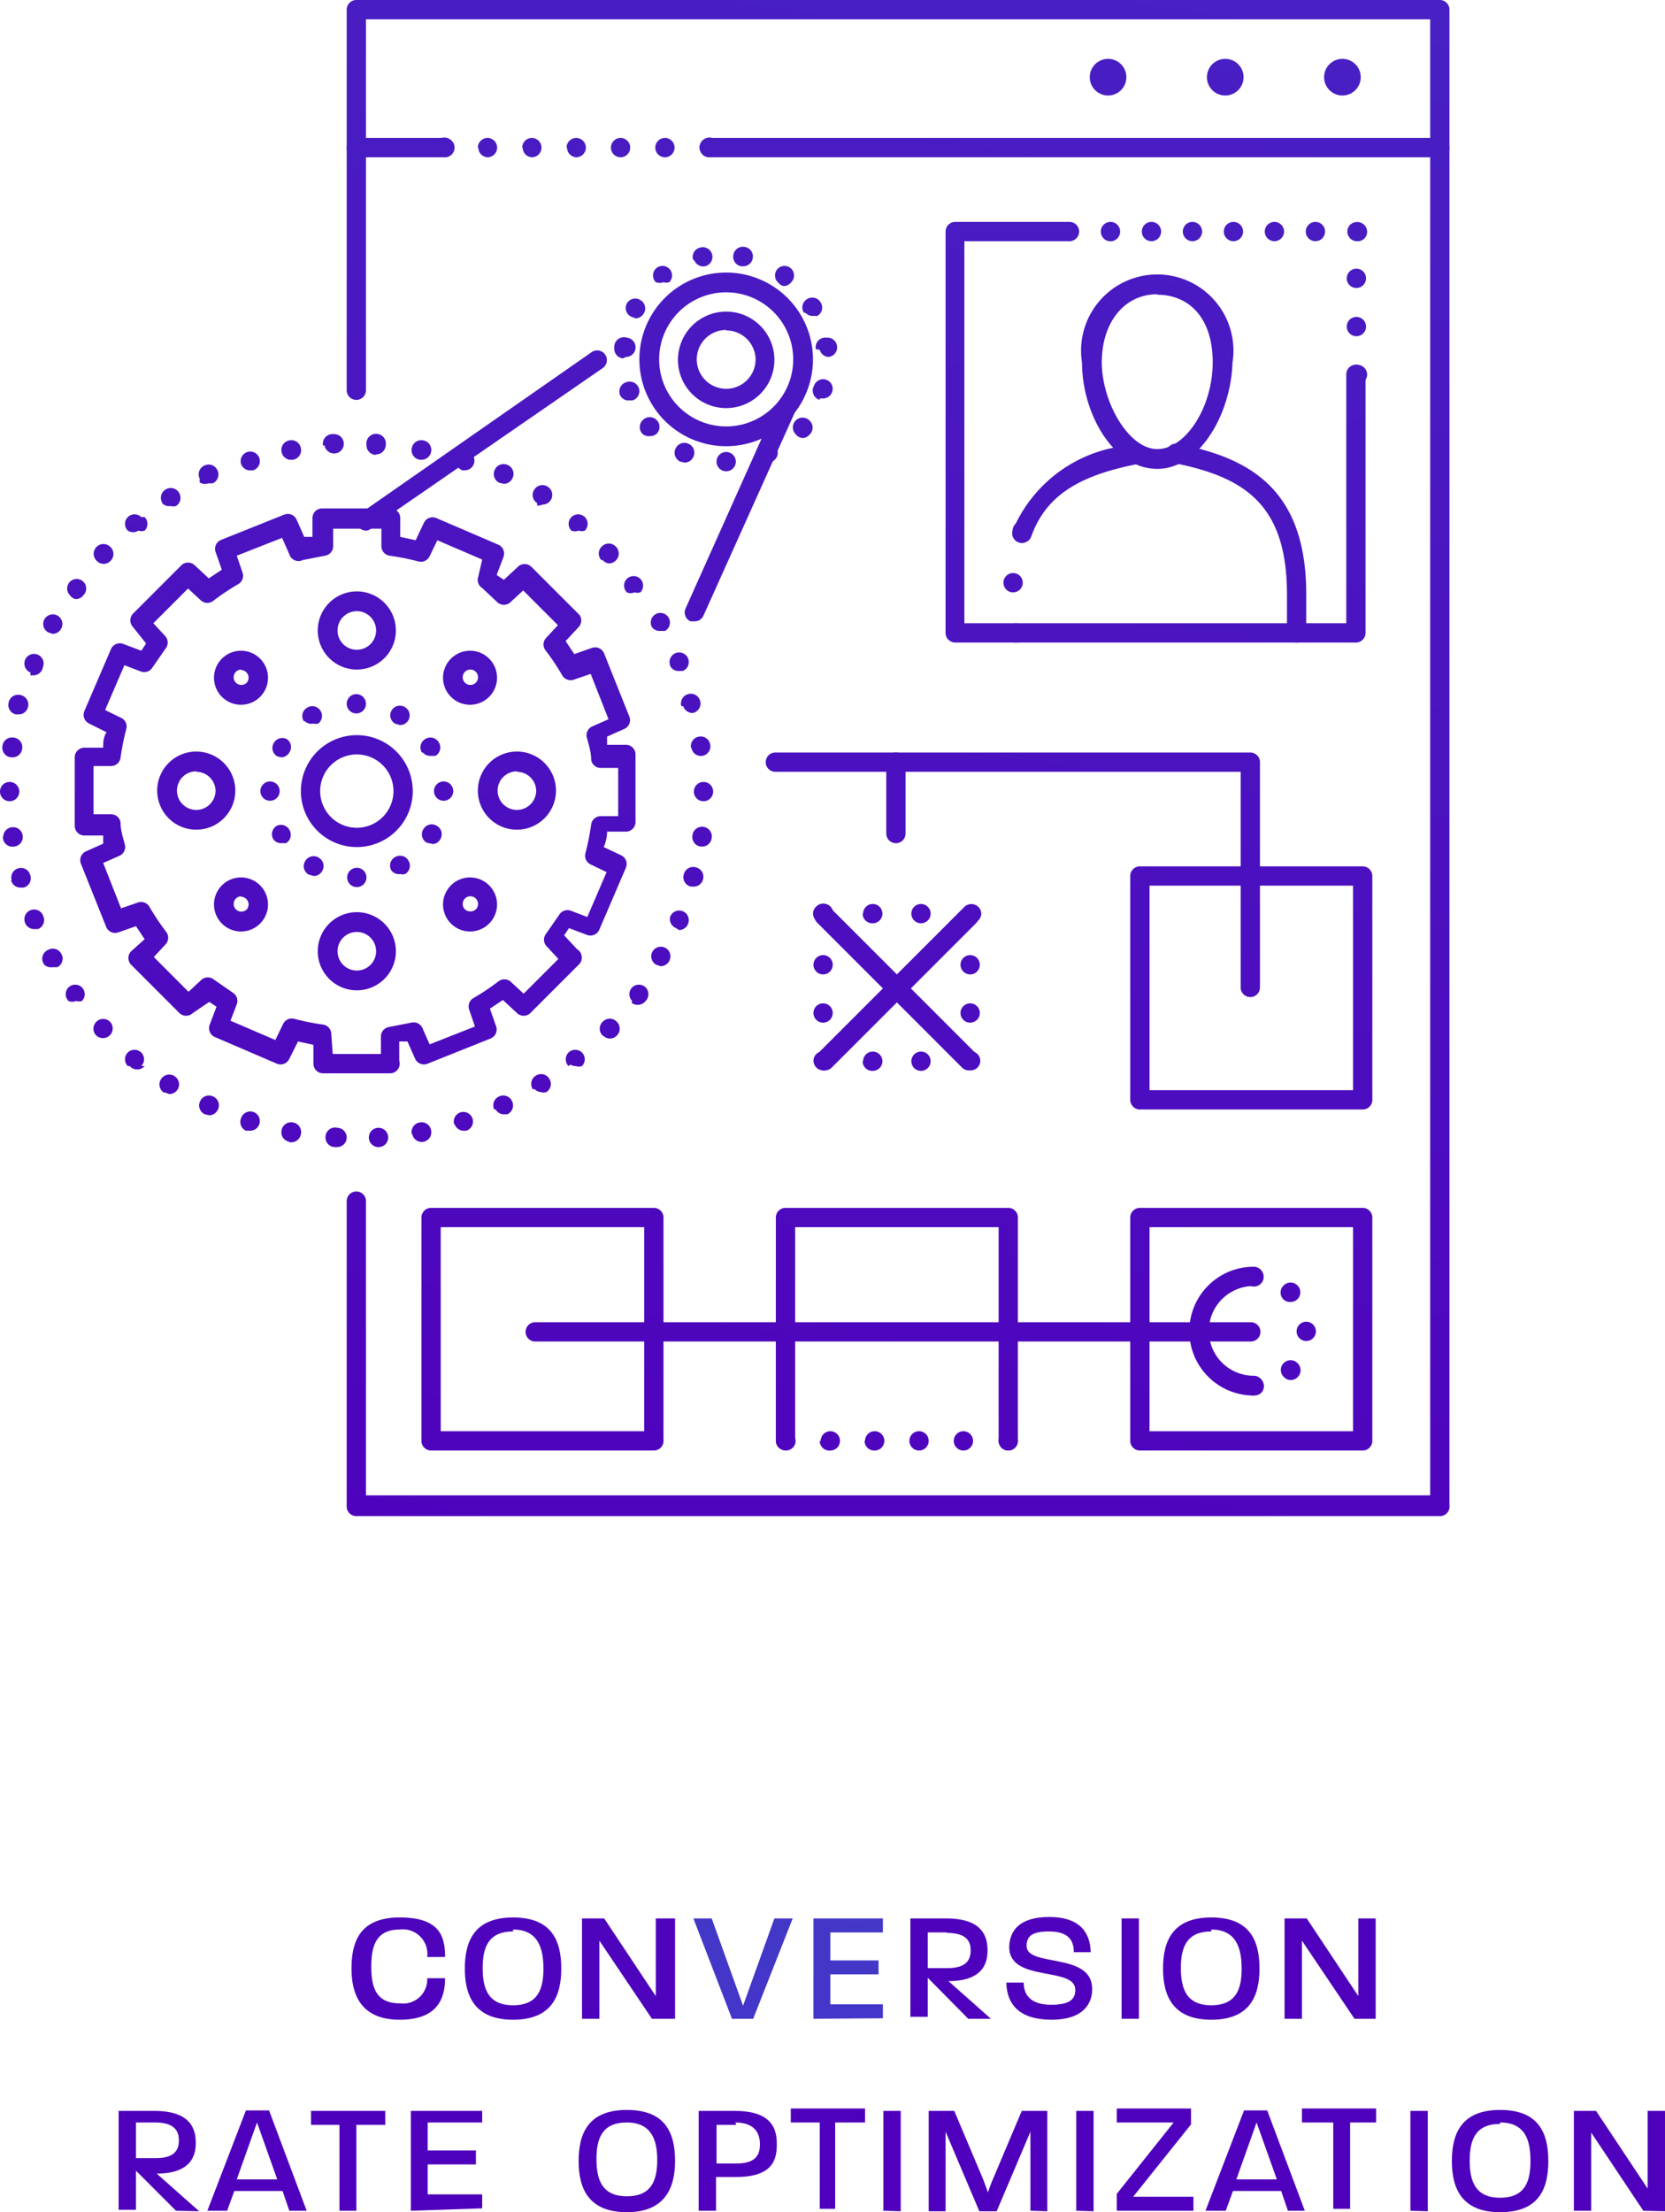 <svg xmlns="http://www.w3.org/2000/svg" xmlns:xlink="http://www.w3.org/1999/xlink" viewBox="0 0 34.53 45.86"><defs><style>.cls-1{fill:url(#linear-gradient);}.cls-2{fill:url(#linear-gradient-2);}.cls-3{fill:url(#linear-gradient-3);}.cls-4{fill:url(#linear-gradient-4);}.cls-5{fill:url(#linear-gradient-5);}.cls-6{fill:url(#linear-gradient-6);}.cls-7{fill:url(#linear-gradient-7);}.cls-8{fill:url(#linear-gradient-8);}.cls-9{fill:url(#linear-gradient-9);}.cls-10{fill:url(#linear-gradient-10);}.cls-11{fill:url(#linear-gradient-11);}.cls-12{fill:url(#linear-gradient-12);}.cls-13{fill:url(#linear-gradient-13);}.cls-14{fill:url(#linear-gradient-14);}.cls-15{fill:url(#linear-gradient-15);}.cls-16{fill:url(#linear-gradient-16);}.cls-17{fill:url(#linear-gradient-17);}.cls-18{fill:url(#linear-gradient-18);}.cls-19{fill:url(#linear-gradient-19);}.cls-20{fill:url(#linear-gradient-20);}.cls-21{fill:url(#linear-gradient-21);}.cls-22{fill:url(#linear-gradient-22);}.cls-23{fill:url(#linear-gradient-23);}.cls-24{fill:url(#linear-gradient-24);}.cls-25{fill:url(#linear-gradient-25);}.cls-26{fill:url(#linear-gradient-26);}.cls-27{fill:url(#linear-gradient-27);}.cls-28{fill:url(#linear-gradient-28);}.cls-29{fill:url(#linear-gradient-29);}.cls-30{fill:url(#linear-gradient-30);}.cls-31{fill:url(#linear-gradient-31);}.cls-32{fill:url(#linear-gradient-32);}.cls-33{fill:url(#linear-gradient-33);}.cls-34{fill:url(#linear-gradient-34);}.cls-35{fill:url(#linear-gradient-35);}.cls-36{fill:url(#linear-gradient-36);}.cls-37{fill:url(#linear-gradient-37);}.cls-38{fill:url(#linear-gradient-38);}.cls-39{fill:url(#linear-gradient-39);}.cls-40{fill:url(#linear-gradient-40);}.cls-41{fill:url(#linear-gradient-41);}.cls-42{fill:url(#linear-gradient-42);}.cls-43{fill:url(#linear-gradient-43);}.cls-44{fill:url(#linear-gradient-44);}.cls-45{fill:url(#linear-gradient-45);}.cls-46{fill:url(#linear-gradient-46);}.cls-47{fill:url(#linear-gradient-47);}.cls-48{fill:url(#linear-gradient-48);}.cls-49{fill:url(#linear-gradient-49);}.cls-50{fill:url(#linear-gradient-50);}.cls-51{fill:url(#linear-gradient-51);}.cls-52{fill:url(#linear-gradient-52);}.cls-53{fill:url(#linear-gradient-53);}.cls-54{fill:url(#linear-gradient-54);}.cls-55{fill:url(#linear-gradient-55);}.cls-56{fill:url(#linear-gradient-56);}.cls-57{fill:url(#linear-gradient-57);}.cls-58{fill:url(#linear-gradient-58);}.cls-59{fill:url(#linear-gradient-59);}.cls-60{fill:url(#linear-gradient-60);}.cls-61{fill:url(#linear-gradient-61);}.cls-62{fill:url(#linear-gradient-62);}.cls-63{fill:url(#linear-gradient-63);}.cls-64{fill:url(#linear-gradient-64);}.cls-65{fill:url(#linear-gradient-65);}.cls-66{fill:url(#linear-gradient-66);}.cls-67{fill:url(#linear-gradient-67);}.cls-68{fill:url(#linear-gradient-68);}.cls-69{fill:url(#linear-gradient-69);}.cls-70{fill:url(#linear-gradient-70);}.cls-71{fill:url(#linear-gradient-71);}.cls-72{fill:url(#linear-gradient-72);}.cls-73{fill:url(#linear-gradient-73);}.cls-74{fill:url(#linear-gradient-74);}.cls-75{fill:url(#linear-gradient-75);}.cls-76{fill:url(#linear-gradient-76);}.cls-77{fill:url(#linear-gradient-77);}.cls-78{fill:url(#linear-gradient-78);}.cls-79{fill:url(#linear-gradient-79);}.cls-80{fill:url(#linear-gradient-80);}.cls-81{fill:url(#linear-gradient-81);}.cls-82{fill:url(#linear-gradient-82);}.cls-83{fill:url(#linear-gradient-83);}.cls-84{fill:url(#linear-gradient-84);}.cls-85{fill:url(#linear-gradient-85);}.cls-86{fill:url(#linear-gradient-86);}.cls-87{fill:url(#linear-gradient-87);}.cls-88{fill:url(#linear-gradient-88);}</style><linearGradient id="linear-gradient" x1="849.59" y1="-40.59" x2="822.59" y2="151.41" gradientTransform="translate(-815.92 -49.51)" gradientUnits="userSpaceOnUse"><stop offset="0" stop-color="#29abe2"/><stop offset="1" stop-color="#4f00bc"/></linearGradient><linearGradient id="linear-gradient-2" x1="851.87" y1="-40.28" x2="824.87" y2="151.72" xlink:href="#linear-gradient"/><linearGradient id="linear-gradient-3" x1="853.55" y1="-107.63" x2="826.55" y2="84.37" xlink:href="#linear-gradient"/><linearGradient id="linear-gradient-4" x1="849.75" y1="-107.33" x2="822.75" y2="84.67" xlink:href="#linear-gradient"/><linearGradient id="linear-gradient-5" x1="857.83" y1="-111.49" x2="830.83" y2="80.51" xlink:href="#linear-gradient"/><linearGradient id="linear-gradient-6" x1="860.02" y1="-111.18" x2="833.02" y2="80.82" xlink:href="#linear-gradient"/><linearGradient id="linear-gradient-7" x1="861.8" y1="-110.93" x2="834.8" y2="81.07" xlink:href="#linear-gradient"/><linearGradient id="linear-gradient-8" x1="863.25" y1="-110.73" x2="836.25" y2="81.27" xlink:href="#linear-gradient"/><linearGradient id="linear-gradient-9" x1="865.21" y1="-110.45" x2="838.21" y2="81.55" xlink:href="#linear-gradient"/><linearGradient id="linear-gradient-10" x1="867.17" y1="-110.18" x2="840.17" y2="81.82" xlink:href="#linear-gradient"/><linearGradient id="linear-gradient-11" x1="868.6" y1="-109.98" x2="841.6" y2="82.02" xlink:href="#linear-gradient"/><linearGradient id="linear-gradient-12" x1="870.8" y1="-109.67" x2="843.8" y2="82.33" xlink:href="#linear-gradient"/><linearGradient id="linear-gradient-13" x1="872.27" y1="-109.46" x2="845.27" y2="82.54" xlink:href="#linear-gradient"/><linearGradient id="linear-gradient-14" x1="867.98" y1="-113.24" x2="840.98" y2="78.76" xlink:href="#linear-gradient"/><linearGradient id="linear-gradient-15" x1="869.63" y1="-113.01" x2="842.63" y2="78.99" xlink:href="#linear-gradient"/><linearGradient id="linear-gradient-16" x1="872.05" y1="-112.67" x2="845.05" y2="79.33" xlink:href="#linear-gradient"/><linearGradient id="linear-gradient-17" x1="850.78" y1="-98.58" x2="823.78" y2="93.42" xlink:href="#linear-gradient"/><linearGradient id="linear-gradient-18" x1="853.08" y1="-98.27" x2="826.08" y2="93.73" xlink:href="#linear-gradient"/><linearGradient id="linear-gradient-19" x1="855.41" y1="-97.93" x2="828.41" y2="94.07" xlink:href="#linear-gradient"/><linearGradient id="linear-gradient-20" x1="862.62" y1="-101.54" x2="835.62" y2="90.46" xlink:href="#linear-gradient"/><linearGradient id="linear-gradient-21" x1="847.91" y1="-108.98" x2="820.91" y2="83.02" xlink:href="#linear-gradient"/><linearGradient id="linear-gradient-22" x1="847.91" y1="-108.98" x2="820.91" y2="83.02" xlink:href="#linear-gradient"/><linearGradient id="linear-gradient-23" x1="847.91" y1="-108.98" x2="820.91" y2="83.02" xlink:href="#linear-gradient"/><linearGradient id="linear-gradient-24" x1="847.45" y1="-109.04" x2="820.45" y2="82.96" xlink:href="#linear-gradient"/><linearGradient id="linear-gradient-25" x1="848.37" y1="-108.91" x2="821.37" y2="83.09" xlink:href="#linear-gradient"/><linearGradient id="linear-gradient-26" x1="851.17" y1="-108.52" x2="824.17" y2="83.48" xlink:href="#linear-gradient"/><linearGradient id="linear-gradient-27" x1="844.65" y1="-109.44" x2="817.65" y2="82.56" xlink:href="#linear-gradient"/><linearGradient id="linear-gradient-28" x1="849.89" y1="-108.7" x2="822.89" y2="83.3" xlink:href="#linear-gradient"/><linearGradient id="linear-gradient-29" x1="845.93" y1="-109.26" x2="818.93" y2="82.74" xlink:href="#linear-gradient"/><linearGradient id="linear-gradient-30" x1="850.54" y1="-108.61" x2="823.54" y2="83.39" xlink:href="#linear-gradient"/><linearGradient id="linear-gradient-31" x1="845.28" y1="-109.35" x2="818.28" y2="82.65" xlink:href="#linear-gradient"/><linearGradient id="linear-gradient-32" x1="847.91" y1="-108.98" x2="820.91" y2="83.02" xlink:href="#linear-gradient"/><linearGradient id="linear-gradient-33" x1="858.82" y1="-107.44" x2="831.82" y2="84.56" xlink:href="#linear-gradient"/><linearGradient id="linear-gradient-34" x1="860.67" y1="-107.18" x2="833.67" y2="84.82" xlink:href="#linear-gradient"/><linearGradient id="linear-gradient-35" x1="847.84" y1="-108.99" x2="820.84" y2="83.01" xlink:href="#linear-gradient"/><linearGradient id="linear-gradient-36" x1="850.54" y1="-108.61" x2="823.54" y2="83.39" xlink:href="#linear-gradient"/><linearGradient id="linear-gradient-37" x1="853.24" y1="-108.23" x2="826.24" y2="83.77" xlink:href="#linear-gradient"/><linearGradient id="linear-gradient-38" x1="846.95" y1="-109.11" x2="819.95" y2="82.89" xlink:href="#linear-gradient"/><linearGradient id="linear-gradient-39" x1="863.53" y1="-106.78" x2="836.53" y2="85.22" xlink:href="#linear-gradient"/><linearGradient id="linear-gradient-40" x1="865.91" y1="-106.45" x2="838.91" y2="85.55" xlink:href="#linear-gradient"/><linearGradient id="linear-gradient-41" x1="861.15" y1="-107.12" x2="834.15" y2="84.88" xlink:href="#linear-gradient"/><linearGradient id="linear-gradient-42" x1="867.05" y1="-106.29" x2="840.05" y2="85.71" xlink:href="#linear-gradient"/><linearGradient id="linear-gradient-43" x1="866.85" y1="-106.31" x2="839.85" y2="85.69" xlink:href="#linear-gradient"/><linearGradient id="linear-gradient-44" x1="866.64" y1="-106.34" x2="839.64" y2="85.66" xlink:href="#linear-gradient"/><linearGradient id="linear-gradient-45" x1="863.72" y1="-106.75" x2="836.72" y2="85.25" xlink:href="#linear-gradient"/><linearGradient id="linear-gradient-46" x1="860.81" y1="-107.16" x2="833.81" y2="84.84" xlink:href="#linear-gradient"/><linearGradient id="linear-gradient-47" x1="863.14" y1="-106.84" x2="836.14" y2="85.16" xlink:href="#linear-gradient"/><linearGradient id="linear-gradient-48" x1="862.94" y1="-106.86" x2="835.94" y2="85.14" xlink:href="#linear-gradient"/><linearGradient id="linear-gradient-49" x1="865.09" y1="-106.56" x2="838.09" y2="85.44" xlink:href="#linear-gradient"/><linearGradient id="linear-gradient-50" x1="861.76" y1="-107.03" x2="834.76" y2="84.97" xlink:href="#linear-gradient"/><linearGradient id="linear-gradient-51" x1="860.85" y1="-107.16" x2="833.85" y2="84.84" xlink:href="#linear-gradient"/><linearGradient id="linear-gradient-52" x1="860.7" y1="-107.18" x2="833.7" y2="84.82" xlink:href="#linear-gradient"/><linearGradient id="linear-gradient-53" x1="860.74" y1="-107.17" x2="833.74" y2="84.83" xlink:href="#linear-gradient"/><linearGradient id="linear-gradient-54" x1="853.22" y1="-108.23" x2="826.22" y2="83.77" xlink:href="#linear-gradient"/><linearGradient id="linear-gradient-55" x1="860.43" y1="-107.22" x2="833.43" y2="84.78" xlink:href="#linear-gradient"/><linearGradient id="linear-gradient-56" x1="863.01" y1="-106.85" x2="836.01" y2="85.15" xlink:href="#linear-gradient"/><linearGradient id="linear-gradient-57" x1="860.75" y1="-107.17" x2="833.75" y2="84.83" xlink:href="#linear-gradient"/><linearGradient id="linear-gradient-58" x1="858.48" y1="-107.49" x2="831.48" y2="84.51" xlink:href="#linear-gradient"/><linearGradient id="linear-gradient-59" x1="867.64" y1="-106.2" x2="840.64" y2="85.8" xlink:href="#linear-gradient"/><linearGradient id="linear-gradient-60" x1="866.66" y1="-106.34" x2="839.66" y2="85.66" xlink:href="#linear-gradient"/><linearGradient id="linear-gradient-61" x1="858.17" y1="-107.53" x2="831.17" y2="84.47" xlink:href="#linear-gradient"/><linearGradient id="linear-gradient-62" x1="857.96" y1="-107.56" x2="830.96" y2="84.44" xlink:href="#linear-gradient"/><linearGradient id="linear-gradient-63" x1="857.75" y1="-107.59" x2="830.75" y2="84.41" xlink:href="#linear-gradient"/><linearGradient id="linear-gradient-64" x1="859.24" y1="-107.38" x2="832.24" y2="84.62" xlink:href="#linear-gradient"/><linearGradient id="linear-gradient-65" x1="860.74" y1="-107.17" x2="833.74" y2="84.83" xlink:href="#linear-gradient"/><linearGradient id="linear-gradient-66" x1="860.95" y1="-107.14" x2="833.95" y2="84.86" xlink:href="#linear-gradient"/><linearGradient id="linear-gradient-67" x1="861.16" y1="-107.11" x2="834.16" y2="84.89" xlink:href="#linear-gradient"/><linearGradient id="linear-gradient-68" x1="859.66" y1="-107.32" x2="832.66" y2="84.68" xlink:href="#linear-gradient"/><linearGradient id="linear-gradient-69" x1="859.44" y1="-107.36" x2="832.44" y2="84.64" xlink:href="#linear-gradient"/><linearGradient id="linear-gradient-70" x1="859.46" y1="-107.35" x2="832.46" y2="84.65" xlink:href="#linear-gradient"/><linearGradient id="linear-gradient-71" x1="861.49" y1="-107.07" x2="834.49" y2="84.93" xlink:href="#linear-gradient"/><linearGradient id="linear-gradient-72" x1="858.9" y1="-107.43" x2="831.9" y2="84.57" xlink:href="#linear-gradient"/><linearGradient id="linear-gradient-73" x1="860.36" y1="-107.23" x2="833.36" y2="84.77" xlink:href="#linear-gradient"/><linearGradient id="linear-gradient-74" x1="854.17" y1="-108.1" x2="827.17" y2="83.9" xlink:href="#linear-gradient"/><linearGradient id="linear-gradient-75" x1="854.18" y1="-108.1" x2="827.18" y2="83.9" xlink:href="#linear-gradient"/><linearGradient id="linear-gradient-76" x1="854.18" y1="-108.1" x2="827.18" y2="83.9" xlink:href="#linear-gradient"/><linearGradient id="linear-gradient-77" x1="849.46" y1="-108.76" x2="822.46" y2="83.24" xlink:href="#linear-gradient"/><linearGradient id="linear-gradient-78" x1="854.9" y1="-107.99" x2="827.9" y2="84.01" xlink:href="#linear-gradient"/><linearGradient id="linear-gradient-79" x1="867.17" y1="-106.27" x2="840.17" y2="85.73" xlink:href="#linear-gradient"/><linearGradient id="linear-gradient-80" x1="867.5" y1="-106.22" x2="840.5" y2="85.78" xlink:href="#linear-gradient"/><linearGradient id="linear-gradient-81" x1="868.55" y1="-106.08" x2="841.55" y2="85.92" xlink:href="#linear-gradient"/><linearGradient id="linear-gradient-82" x1="867.81" y1="-106.18" x2="840.81" y2="85.82" xlink:href="#linear-gradient"/><linearGradient id="linear-gradient-83" x1="50.23" y1="-161.41" x2="23.23" y2="30.59" gradientTransform="matrix(1, 0, 0, 1, 0, 0)" xlink:href="#linear-gradient"/><linearGradient id="linear-gradient-84" x1="847.53" y1="-107.04" x2="820.53" y2="84.96" xlink:href="#linear-gradient"/><linearGradient id="linear-gradient-85" x1="35.95" y1="-160.44" x2="8.95" y2="31.56" gradientTransform="matrix(1, 0, 0, 1, 0, 0)" xlink:href="#linear-gradient"/><linearGradient id="linear-gradient-86" x1="873.97" y1="-109.26" x2="846.97" y2="82.74" xlink:href="#linear-gradient"/><linearGradient id="linear-gradient-87" x1="875.62" y1="-109.02" x2="848.62" y2="82.98" xlink:href="#linear-gradient"/><linearGradient id="linear-gradient-88" x1="878.05" y1="-108.68" x2="851.05" y2="83.32" xlink:href="#linear-gradient"/></defs><title>Asset 16</title><g id="Layer_2" data-name="Layer 2"><g id="_ÎÓÈ_1" data-name="—ÎÓÈ_1"><path class="cls-1" d="M15.62,41.85h-.44l-.8-2.08h.38l.65,1.81.65-1.81h.38Z"/><path class="cls-2" d="M16.87,41.85V39.77h1.44v.29H17.22v.58h1v.29h-1v.62h1.09v.29Z"/><path class="cls-3" d="M8.52,45.83V43.76H10V44H8.87v.58h1v.29h-1v.62H10v.29Z"/><path class="cls-4" d="M6,45.83l-.14-.41h-1l-.15.41H4.3l.8-2.08h.48l.78,2.08ZM5.33,44l-.42,1.18h.84Z"/><path class="cls-5" d="M13,45.86c-.8,0-1-.5-1-1.06s.19-1.06,1-1.06,1,.49,1,1.06S13.78,45.86,13,45.86ZM13,44c-.52,0-.63.34-.63.76s.11.77.63.77.63-.34.63-.76S13.5,44,13,44Z"/><path class="cls-6" d="M15.27,45.13h-.42v.7h-.36V43.76h.75c.8,0,.87.41.87.69S16.06,45.13,15.27,45.13Zm0-1.08h-.41v.8h.42c.43,0,.48-.22.48-.4S15.69,44,15.25,44Z"/><path class="cls-7" d="M17.32,44v1.79H17V44h-.6v-.29h1.54V44Z"/><path class="cls-8" d="M18.32,45.83V43.76h.36v2.08Z"/><path class="cls-9" d="M21.37,45.83V44.19l-.7,1.65h-.36l-.7-1.65v1.65h-.35V43.76h.53l.6,1.42.1.27a2.77,2.77,0,0,1,.1-.27l.6-1.42h.53v2.08Z"/><path class="cls-10" d="M22.32,45.83V43.76h.36v2.08Z"/><path class="cls-11" d="M23.16,45.83v-.35L24.34,44H23.16v-.29h1.54v.33L23.5,45.54h1.25v.29Z"/><path class="cls-12" d="M26.71,45.83l-.14-.41h-1l-.15.41H25l.8-2.08h.48l.78,2.08ZM26.06,44l-.42,1.18h.84Z"/><path class="cls-13" d="M28,44v1.79h-.35V44H27v-.29h1.54V44Z"/><path class="cls-14" d="M23.26,41.85V39.77h.36v2.08Z"/><path class="cls-15" d="M25.12,41.87c-.8,0-1-.5-1-1.06s.19-1.06,1-1.06,1,.49,1,1.06S25.92,41.87,25.12,41.87Zm0-1.83c-.52,0-.63.34-.63.76s.11.77.63.77.63-.34.63-.76S25.64,40,25.12,40Z"/><path class="cls-16" d="M28.09,41.85,27,40.23v1.62h-.36V39.77h.46l1.07,1.61V39.77h.36v2.08Z"/><path class="cls-17" d="M8.29,41.87c-.78,0-1-.49-1-1.06s.18-1.06,1-1.06.94.38.94.82H8.86A.51.51,0,0,0,8.29,40c-.49,0-.59.34-.59.77s.1.76.59.76a.5.5,0,0,0,.57-.52h.37C9.23,41.51,9,41.87,8.29,41.87Z"/><path class="cls-18" d="M10.64,41.87c-.8,0-1-.5-1-1.06s.19-1.06,1-1.06,1,.49,1,1.06S11.44,41.87,10.64,41.87Zm0-1.83c-.52,0-.63.34-.63.76s.11.77.63.77.63-.34.63-.76S11.16,40,10.64,40Z"/><path class="cls-19" d="M13.52,41.85l-1.09-1.62v1.62h-.36V39.77h.46l1.07,1.61V39.77H14v2.08Z"/><path class="cls-20" d="M20.08,41.85,19.24,41v.81h-.36V39.77h.74c.78,0,.86.4.86.67,0,.51-.41.63-.81.63l.88.78Zm-.44-1.79h-.4v.74h.41c.42,0,.48-.2.48-.37S20.06,40.07,19.64,40.07Z"/><path class="cls-21" d="M8.1,22.25H6.7a.2.2,0,0,1-.2-.19l0-.4-.32-.07L6,21.95a.2.2,0,0,1-.26.1l-1.28-.55a.2.2,0,0,1-.11-.26l.14-.37-.15-.1L4,21a.2.2,0,0,1-.28,0l-1-1a.2.2,0,0,1,0-.28L3,19.47l-.18-.27-.37.13a.2.2,0,0,1-.25-.12l-.52-1.3a.2.2,0,0,1,.1-.26l.36-.16,0-.17-.4,0a.2.2,0,0,1-.19-.2V15.7a.2.2,0,0,1,.19-.2l.4,0c0-.11,0-.21.07-.32L1.85,15a.2.2,0,0,1-.1-.26l.55-1.28a.2.2,0,0,1,.26-.11l.37.14.1-.15L2.76,13a.2.2,0,0,1,0-.28l1-1a.2.2,0,0,1,.28,0l.29.27.27-.18-.13-.37a.2.2,0,0,1,.12-.25l1.3-.52a.2.2,0,0,1,.26.1l.16.36.17,0,0-.4a.2.2,0,0,1,.2-.19H8.1a.2.2,0,0,1,.2.19l0,.4.32.07.17-.36a.2.2,0,0,1,.26-.1l1.28.55a.2.2,0,0,1,.11.26l-.14.37.15.1.29-.27a.2.2,0,0,1,.28,0l1,1A.2.2,0,0,1,12,13l-.27.29.18.27.37-.13a.2.2,0,0,1,.25.12l.52,1.3a.2.2,0,0,1-.1.26l-.36.16,0,.17.4,0a.2.2,0,0,1,.19.2v1.4a.2.2,0,0,1-.19.2l-.4,0q0,.16-.07.32l.36.17a.2.2,0,0,1,.1.26l-.55,1.28a.2.2,0,0,1-.26.11l-.37-.14-.1.15.27.29A.2.2,0,0,1,12,20l-1,1a.2.2,0,0,1-.28,0l-.29-.27-.27.18.13.37a.2.2,0,0,1-.12.25l-1.3.52a.2.2,0,0,1-.26-.1l-.16-.36-.17,0,0,.4A.2.2,0,0,1,8.1,22.25Zm-1.2-.4h1l0-.37a.2.2,0,0,1,.17-.19l.46-.09a.2.2,0,0,1,.23.11l.15.34.94-.37-.12-.35a.2.2,0,0,1,.09-.24,5,5,0,0,0,.51-.34.2.2,0,0,1,.26,0l.27.25.72-.72-.25-.27a.2.2,0,0,1,0-.26c.09-.13.18-.26.27-.39a.2.2,0,0,1,.24-.08l.34.13.4-.93-.33-.16a.2.2,0,0,1-.11-.23,5,5,0,0,0,.12-.6.2.2,0,0,1,.19-.17l.37,0v-1l-.37,0a.2.2,0,0,1-.19-.17c0-.16-.05-.31-.09-.46a.2.2,0,0,1,.11-.23l.34-.15-.37-.94-.35.12a.2.2,0,0,1-.24-.09,5,5,0,0,0-.34-.51.2.2,0,0,1,0-.26l.25-.27-.72-.72-.27.25a.2.2,0,0,1-.26,0L10,12.19a.2.2,0,0,1-.08-.24L10,11.6l-.93-.4-.16.33a.2.2,0,0,1-.23.11,5,5,0,0,0-.6-.12.2.2,0,0,1-.17-.19l0-.37h-1l0,.37a.2.2,0,0,1-.17.19l-.46.09A.2.2,0,0,1,6,11.49l-.15-.34-.94.37.12.35a.2.2,0,0,1-.09.24,5,5,0,0,0-.51.34.2.2,0,0,1-.26,0l-.27-.25-.72.72.25.27a.2.2,0,0,1,0,.26c-.09.13-.18.26-.27.39a.2.2,0,0,1-.24.08l-.34-.13-.4.93.33.16a.2.2,0,0,1,.11.23,4.92,4.92,0,0,0-.12.6.2.2,0,0,1-.19.17l-.37,0v1l.37,0a.2.2,0,0,1,.19.17c0,.16.05.31.09.46a.2.2,0,0,1-.11.23l-.34.15.37.94.35-.12a.2.2,0,0,1,.24.09,5,5,0,0,0,.34.51.2.2,0,0,1,0,.26l-.25.27.72.72.27-.25a.2.2,0,0,1,.26,0l.39.27a.2.2,0,0,1,.08.24l-.13.34.93.4.16-.33a.2.2,0,0,1,.23-.11,4.9,4.9,0,0,0,.6.12.2.2,0,0,1,.17.19Z"/><path class="cls-22" d="M7.2,18.19a.2.2,0,0,1,.2-.2h0a.2.2,0,0,1,.2.2h0a.2.2,0,0,1-.2.2h0A.2.2,0,0,1,7.2,18.19Zm-.8-.06a.2.2,0,0,1-.07-.28h0a.2.2,0,0,1,.28-.07h0a.2.2,0,0,1,.07.28h0a.2.2,0,0,1-.17.1h0Zm1.72-.08a.2.2,0,0,1,.07-.28h0a.2.2,0,0,1,.28.07h0a.2.2,0,0,1-.07.28h0a.2.2,0,0,1-.1,0h0A.2.2,0,0,1,8.12,18.05ZM5.67,17.4a.2.2,0,0,1,.07-.28h0A.2.2,0,0,1,6,17.2H6a.2.2,0,0,1-.07.28h0l-.1,0h0A.2.2,0,0,1,5.67,17.4Zm3.18.07a.2.2,0,0,1-.07-.28h0a.2.2,0,0,1,.28-.07h0a.2.2,0,0,1,.07.28h0a.2.2,0,0,1-.18.1H9ZM5.4,16.4a.2.2,0,0,1,.2-.2h0a.2.2,0,0,1,.2.2h0a.2.2,0,0,1-.2.2h0A.2.2,0,0,1,5.4,16.4ZM9,16.4H9a.2.2,0,0,1,.2-.2h0a.2.2,0,0,1,.2.2h0a.2.2,0,0,1-.2.2h0A.2.2,0,0,1,9,16.4Zm-3.25-.72a.2.2,0,0,1-.07-.28h0a.2.2,0,0,1,.28-.07h0A.2.2,0,0,1,6,15.6H6a.2.2,0,0,1-.17.1h0Zm3-.08a.2.2,0,0,1,.07-.28h0a.2.2,0,0,1,.28.07h0a.2.2,0,0,1-.07.28h0l-.1,0h0A.2.2,0,0,1,8.77,15.6Zm-2.45-.65a.2.2,0,0,1,.07-.28h0a.2.2,0,0,1,.28.07h0A.2.2,0,0,1,6.6,15h0a.2.2,0,0,1-.1,0h0A.2.2,0,0,1,6.32,14.95ZM8.19,15h0a.2.2,0,0,1-.07-.27h0a.2.2,0,0,1,.28-.07h0a.2.2,0,0,1,.07.27h0a.2.2,0,0,1-.18.1h0Zm-1-.41a.2.2,0,0,1,.2-.2h0a.2.2,0,0,1,.2.2h0a.2.2,0,0,1-.2.2h0A.2.2,0,0,1,7.19,14.6Z"/><path class="cls-23" d="M7.4,17.56A1.16,1.16,0,1,1,8.56,16.4,1.16,1.16,0,0,1,7.4,17.56Zm0-1.92a.76.76,0,1,0,.76.76A.76.76,0,0,0,7.4,15.64Z"/><path class="cls-24" d="M7.4,13.88a.81.81,0,1,1,.81-.81A.81.81,0,0,1,7.4,13.88Zm0-1.21a.4.4,0,1,0,.4.4A.4.4,0,0,0,7.4,12.67Z"/><path class="cls-25" d="M7.4,20.53a.81.81,0,1,1,.81-.81A.81.81,0,0,1,7.4,20.53Zm0-1.21a.4.4,0,1,0,.4.4A.4.4,0,0,0,7.4,19.32Z"/><path class="cls-26" d="M10.72,17.2a.81.81,0,1,1,.81-.81A.81.81,0,0,1,10.72,17.2Zm0-1.21a.4.4,0,1,0,.4.4A.4.4,0,0,0,10.72,16Z"/><path class="cls-27" d="M4.07,17.2a.81.81,0,1,1,.81-.81A.81.81,0,0,1,4.07,17.2Zm0-1.21a.4.4,0,1,0,.4.4A.4.4,0,0,0,4.07,16Z"/><path class="cls-28" d="M9.75,14.61a.56.56,0,1,1,.4-.17A.56.56,0,0,1,9.75,14.61Zm0-.73a.16.16,0,0,0-.11.27.16.16,0,0,0,.23,0,.16.16,0,0,0-.11-.27Z"/><path class="cls-29" d="M5,19.31a.56.56,0,1,1,.4-.17A.56.56,0,0,1,5,19.31Zm0-.73a.16.16,0,0,0-.11.27.16.16,0,0,0,.23,0A.16.16,0,0,0,5,18.59Z"/><path class="cls-30" d="M9.75,19.31a.56.56,0,1,1,.4-.17A.56.56,0,0,1,9.75,19.31Zm0-.73a.16.16,0,0,0-.11.27.17.17,0,0,0,.23,0,.16.16,0,0,0-.11-.27Z"/><path class="cls-31" d="M5,14.61a.56.56,0,1,1,.4-.17A.56.56,0,0,1,5,14.61Zm0-.73a.16.16,0,0,0-.11.27.16.16,0,0,0,.23,0A.16.16,0,0,0,5,13.89Z"/><path class="cls-32" d="M6.94,23.78a.2.2,0,0,1-.19-.21h0A.2.2,0,0,1,7,23.38H7a.2.2,0,0,1,.19.21h0a.2.2,0,0,1-.2.19h0Zm.71-.19a.2.2,0,0,1,.19-.21h0a.2.2,0,0,1,.21.19h0a.2.2,0,0,1-.19.21h0A.2.2,0,0,1,7.65,23.59ZM6,23.67H6a.2.2,0,0,1-.16-.24h0a.2.2,0,0,1,.24-.16h0a.2.2,0,0,1,.16.24h0a.2.2,0,0,1-.2.17H6Zm2.54-.16a.2.2,0,0,1,.16-.24h0a.2.2,0,0,1,.24.16h0a.2.2,0,0,1-.16.24h0A.2.2,0,0,1,8.55,23.51Zm-3.44-.07A.2.2,0,0,1,5,23.18H5a.2.2,0,0,1,.25-.13h0a.2.2,0,0,1,.13.25h0a.2.2,0,0,1-.19.14H5.12Zm4.32-.13a.2.2,0,0,1,.13-.25h0a.2.2,0,0,1,.25.13h0a.2.2,0,0,1-.13.25H9.63A.2.2,0,0,1,9.43,23.31ZM4.25,23.1a.2.2,0,0,1-.1-.27h0a.2.2,0,0,1,.27-.1h0a.2.2,0,0,1,.1.27h0a.2.2,0,0,1-.18.12h0Zm6-.1a.2.2,0,0,1,.1-.27h0a.2.2,0,0,1,.27.1h0a.2.2,0,0,1-.1.27h0l-.09,0h0A.2.2,0,0,1,10.28,23Zm-6.85-.35a.2.2,0,0,1-.06-.28h0a.2.2,0,0,1,.28-.06h0a.2.2,0,0,1,.06.28h0a.2.2,0,0,1-.17.09h0A.21.21,0,0,1,3.44,22.65Zm7.65-.07a.2.2,0,0,1,.06-.28h0a.2.2,0,0,1,.28.06h0a.2.2,0,0,1-.06.28h0a.19.19,0,0,1-.11,0h0A.2.2,0,0,1,11.09,22.58Zm-8.4-.48h0a.2.2,0,0,1,0-.28h0a.2.2,0,0,1,.28,0h0a.2.2,0,0,1,0,.28H3a.2.2,0,0,1-.16.07h0A.2.2,0,0,1,2.69,22.1Zm9.14,0a.2.2,0,0,1,0-.28h0a.2.2,0,0,1,.28,0h0a.2.2,0,0,1,0,.28h0a.2.2,0,0,1-.13,0h0A.2.2,0,0,1,11.83,22.07ZM2,21.47a.2.2,0,0,1,0-.29H2a.2.2,0,0,1,.28,0h0a.2.2,0,0,1,0,.28h0a.2.2,0,0,1-.14.06h0A.2.2,0,0,1,2,21.47Zm10.5,0a.2.2,0,0,1,0-.29h0a.2.2,0,0,1,.29,0h0a.2.2,0,0,1,0,.29h0a.2.2,0,0,1-.15.06h0A.2.2,0,0,1,12.51,21.47ZM1.42,20.75h0a.2.2,0,0,1,0-.28h0a.2.2,0,0,1,.28,0h0a.2.2,0,0,1,0,.28h0a.2.2,0,0,1-.12,0h0A.2.2,0,0,1,1.42,20.75Zm11.69,0a.2.2,0,0,1,0-.28h0a.2.2,0,0,1,.28,0h0a.2.2,0,0,1,0,.28h0a.2.2,0,0,1-.16.08h0A.2.2,0,0,1,13.1,20.79ZM.92,20A.2.2,0,0,1,1,19.69H1a.2.2,0,0,1,.27.08h0a.2.2,0,0,1-.08.28h0l-.1,0h0A.2.2,0,0,1,.92,20ZM13.61,20a.2.2,0,0,1-.08-.27h0a.2.2,0,0,1,.27-.08h0a.2.2,0,0,1,.08.27h0a.2.2,0,0,1-.18.11h0ZM.52,19.13h0a.2.2,0,0,1,.11-.26h0A.2.2,0,0,1,.9,19h0a.2.2,0,0,1-.11.26h0l-.07,0h0A.2.2,0,0,1,.52,19.13Zm13.5.11A.2.2,0,0,1,13.9,19h0a.2.2,0,0,1,.26-.11h0a.2.2,0,0,1,.11.26h0a.2.2,0,0,1-.19.13h0Zm-13.78-1A.2.2,0,0,1,.38,18h0a.2.2,0,0,1,.25.15h0a.2.2,0,0,1-.14.25H.43A.2.2,0,0,1,.23,18.25Zm14.09.14a.2.2,0,0,1-.15-.25h0a.2.2,0,0,1,.25-.15h0a.2.2,0,0,1,.15.25h0a.2.2,0,0,1-.2.15h0Zm-14.26-1h0a.2.2,0,0,1,.17-.23h0a.2.2,0,0,1,.23.17h0a.2.2,0,0,1-.18.23h0A.2.2,0,0,1,.06,17.33Zm14.46.17a.2.2,0,0,1-.17-.23h0a.2.2,0,0,1,.22-.18h0a.2.2,0,0,1,.18.23h0a.2.2,0,0,1-.2.18h0ZM0,16.41a.2.2,0,0,1,.2-.2h0a.2.2,0,0,1,.2.2h0a.2.2,0,0,1-.2.2h0A.2.2,0,0,1,0,16.41Zm14.39,0h0a.2.2,0,0,1,.2-.2h0a.2.2,0,0,1,.2.2h0a.2.2,0,0,1-.2.2h0A.2.2,0,0,1,14.39,16.4ZM.23,15.7a.2.2,0,0,1-.18-.23h0a.2.2,0,0,1,.23-.18h0a.2.2,0,0,1,.18.23h0a.2.2,0,0,1-.2.18h0Zm14.1-.2a.2.2,0,0,1,.17-.23h0a.2.2,0,0,1,.23.17h0a.2.2,0,0,1-.17.23h0A.2.2,0,0,1,14.34,15.51Zm-14-.69a.2.2,0,0,1-.15-.25h0a.2.2,0,0,1,.25-.15h0a.2.2,0,0,1,.15.25h0a.2.2,0,0,1-.2.15h0Zm13.8-.17a.2.2,0,0,1,.14-.25h0a.2.2,0,0,1,.25.14h0a.2.2,0,0,1-.15.25h0A.2.2,0,0,1,14.17,14.64ZM.63,13.94a.2.2,0,0,1-.11-.26h0a.2.2,0,0,1,.26-.11h0a.2.2,0,0,1,.11.26h0A.2.2,0,0,1,.7,14H.63Zm13.27-.14a.2.2,0,0,1,.11-.26h0a.2.2,0,0,1,.26.11h0a.2.2,0,0,1-.11.26h-.07A.2.2,0,0,1,13.9,13.81ZM1,13.11a.2.2,0,0,1-.08-.27h0a.2.2,0,0,1,.27-.08h0a.2.2,0,0,1,.08.27h0a.2.2,0,0,1-.18.11h0ZM13.52,13a.2.2,0,0,1,.08-.27h0a.2.2,0,0,1,.27.08h0a.2.2,0,0,1-.08.27h0l-.1,0h0A.2.2,0,0,1,13.52,13ZM1.45,12.34a.2.2,0,0,1,0-.28h0a.2.2,0,0,1,.28,0h0a.2.2,0,0,1,0,.28h0a.2.2,0,0,1-.16.08h0A.2.2,0,0,1,1.45,12.34ZM13,12.28a.2.2,0,0,1,0-.28h0a.2.2,0,0,1,.28,0h0a.2.2,0,0,1,0,.28h0a.2.2,0,0,1-.12,0h0A.2.2,0,0,1,13,12.28ZM2,11.62a.2.2,0,0,1,0-.28H2a.2.2,0,0,1,.29,0h0a.2.2,0,0,1,0,.29h0a.2.2,0,0,1-.15.06h0A.2.2,0,0,1,2,11.62Zm10.48,0a.2.2,0,0,1,0-.29h0a.2.2,0,0,1,.29,0h0a.2.2,0,0,1,0,.29h0a.2.2,0,0,1-.14.06h0A.2.2,0,0,1,12.49,11.6ZM2.65,11a.2.2,0,0,1,0-.28h0a.2.2,0,0,1,.28,0H3a.2.2,0,0,1,0,.28h0a.2.2,0,0,1-.13,0h0A.2.2,0,0,1,2.65,11Zm9.2,0a.2.2,0,0,1,0-.28h0a.2.2,0,0,1,.28,0h0a.2.2,0,0,1,0,.28h0A.2.2,0,0,1,12,11h0A.2.2,0,0,1,11.85,11Zm-8.48-.57a.2.2,0,0,1,.06-.28h0a.2.2,0,0,1,.28.06h0a.2.2,0,0,1-.06.28h0a.2.2,0,0,1-.11,0h0A.2.2,0,0,1,3.36,10.43Zm7.77,0a.2.2,0,0,1-.06-.28h0a.2.2,0,0,1,.28-.06h0a.2.2,0,0,1,.06.28h0a.2.2,0,0,1-.17.09h0A.2.2,0,0,1,11.14,10.48Zm-7-.51a.2.2,0,0,1,.1-.27h0a.2.2,0,0,1,.27.1h0a.2.2,0,0,1-.1.27h0l-.09,0h0A.2.2,0,0,1,4.14,10Zm6.22.09h0a.2.2,0,0,1-.1-.27h0a.2.2,0,0,1,.27-.1h0a.2.2,0,0,1,.1.27h0a.2.2,0,0,1-.18.12h0ZM5,9.62a.2.2,0,0,1,.13-.25h0a.2.2,0,0,1,.25.13h0a.2.2,0,0,1-.13.25H5.16A.2.2,0,0,1,5,9.62Zm4.58.12a.2.2,0,0,1-.13-.25h0a.2.2,0,0,1,.25-.13h0a.2.2,0,0,1,.13.25h0a.2.2,0,0,1-.19.14H9.55ZM5.84,9.37A.2.2,0,0,1,6,9.13H6a.2.2,0,0,1,.24.16h0a.2.2,0,0,1-.16.24H6A.2.2,0,0,1,5.84,9.37Zm2.86.16h0a.2.2,0,0,1-.16-.24h0a.2.2,0,0,1,.24-.16h0a.2.2,0,0,1,.16.24h0a.2.2,0,0,1-.2.16h0Zm-2-.29A.2.2,0,0,1,6.92,9h0a.2.2,0,0,1,.21.19h0a.2.2,0,0,1-.19.21h0A.2.2,0,0,1,6.73,9.23Zm1.09.19a.2.2,0,0,1-.19-.21h0A.2.2,0,0,1,7.85,9h0A.2.2,0,0,1,8,9.23H8a.2.2,0,0,1-.2.19h0Z"/><path class="cls-33" d="M29.86,31.43H7.39a.2.2,0,0,1-.2-.2V24.9a.2.2,0,0,1,.4,0V31H29.66V.4H7.59V8.09a.2.2,0,1,1-.4,0V.2a.2.2,0,0,1,.2-.2H29.86a.2.2,0,0,1,.2.2v31A.2.2,0,0,1,29.86,31.43Z"/><path class="cls-34" d="M29.86,3.26H14.71a.2.2,0,0,1,0-.4H29.86a.2.2,0,1,1,0,.4Z"/><path class="cls-35" d="M9.21,3.26a.2.2,0,0,1-.14-.06.2.2,0,0,1,0-.29.21.21,0,0,1,.29,0,.2.2,0,0,1-.14.35Z"/><path class="cls-36" d="M13.59,3.06a.2.2,0,0,1,.2-.2h0a.2.2,0,0,1,.2.2h0a.2.2,0,0,1-.2.2h0A.2.2,0,0,1,13.59,3.06Zm-.92,0a.2.2,0,0,1,.2-.2h0a.2.2,0,0,1,.2.2h0a.2.2,0,0,1-.2.2h0A.2.2,0,0,1,12.67,3.06Zm-.92,0a.2.2,0,0,1,.2-.2h0a.2.2,0,0,1,.2.2h0a.2.2,0,0,1-.2.2h0A.2.2,0,0,1,11.76,3.06Zm-.92,0a.2.2,0,0,1,.2-.2h0a.2.2,0,0,1,.2.2h0a.2.2,0,0,1-.2.2h0A.2.2,0,0,1,10.84,3.06Zm-.92,0a.2.2,0,0,1,.2-.2h0a.2.2,0,0,1,.2.2h0a.2.2,0,0,1-.2.2h0A.2.2,0,0,1,9.92,3.06Z"/><path class="cls-37" d="M14.71,3.26a.2.2,0,0,1-.14-.06.2.2,0,0,1,0-.29.21.21,0,0,1,.29,0,.2.2,0,0,1,0,.29A.2.2,0,0,1,14.71,3.26Z"/><path class="cls-38" d="M9.21,3.26H7.39a.2.2,0,1,1,0-.4H9.21a.2.2,0,0,1,0,.4Z"/><circle class="cls-39" cx="25.41" cy="1.6" r="0.38"/><circle class="cls-40" cx="27.84" cy="1.6" r="0.38"/><circle class="cls-41" cx="22.98" cy="1.6" r="0.38"/><path class="cls-42" d="M28.13,8A.2.2,0,0,1,28,7.9a.21.21,0,0,1-.06-.14A.2.2,0,0,1,28,7.62a.21.21,0,0,1,.29,0,.2.2,0,0,1,0,.29A.21.21,0,0,1,28.13,8Z"/><path class="cls-43" d="M27.93,6.77a.2.2,0,0,1,.2-.2h0a.2.2,0,0,1,.2.2h0a.2.2,0,0,1-.2.2h0A.2.2,0,0,1,27.93,6.77Zm0-1a.2.2,0,0,1,.2-.2h0a.2.2,0,0,1,.2.2h0a.2.2,0,0,1-.2.2h0A.2.2,0,0,1,27.93,5.79Z"/><path class="cls-44" d="M28.13,5A.2.2,0,0,1,28,4.66a.21.21,0,0,1,.29,0,.2.2,0,0,1,0,.29A.21.21,0,0,1,28.13,5Z"/><path class="cls-45" d="M27.08,4.8a.2.2,0,0,1,.2-.2h0a.2.2,0,0,1,.2.2h0a.2.2,0,0,1-.2.2h0A.2.2,0,0,1,27.08,4.8Zm-.85,0a.2.2,0,0,1,.2-.2h0a.2.2,0,0,1,.2.2h0a.2.2,0,0,1-.2.2h0A.2.2,0,0,1,26.23,4.8Zm-.85,0a.2.2,0,0,1,.2-.2h0a.2.2,0,0,1,.2.2h0a.2.2,0,0,1-.2.2h0A.2.2,0,0,1,25.38,4.8Zm-.85,0a.2.2,0,0,1,.2-.2h0a.2.2,0,0,1,.2.2h0a.2.2,0,0,1-.2.2h0A.2.2,0,0,1,24.53,4.8Zm-.85,0a.2.2,0,0,1,.2-.2h0a.2.2,0,0,1,.2.2h0a.2.2,0,0,1-.2.2h0A.2.2,0,0,1,23.68,4.8Zm-.85,0a.2.2,0,0,1,.2-.2h0a.2.2,0,0,1,.2.2h0A.2.2,0,0,1,23,5h0A.2.2,0,0,1,22.83,4.8Z"/><path class="cls-46" d="M22.18,5a.2.2,0,0,1-.2-.2A.2.2,0,0,1,22,4.66a.21.21,0,0,1,.28,0,.2.2,0,0,1,0,.29A.2.2,0,0,1,22.18,5Z"/><path class="cls-47" d="M28.13,13.32H19.81a.2.2,0,0,1-.2-.2V4.8a.2.2,0,0,1,.2-.2h2.37a.2.2,0,0,1,0,.4H20v7.92h7.92V7.76a.2.2,0,0,1,.4,0v5.36A.2.2,0,0,1,28.13,13.32Z"/><path class="cls-48" d="M24,9.72c-.92,0-1.56-1.16-1.56-2.2a1.58,1.58,0,1,1,3.12,0C25.53,8.56,24.89,9.72,24,9.72Zm0-3.62c-.68,0-1.15.58-1.15,1.41s.56,1.8,1.15,1.8,1.15-.87,1.15-1.8S24.65,6.11,24,6.11Z"/><path class="cls-49" d="M26.89,13.32h0a.2.2,0,0,1-.2-.21c0-.34,0-.66,0-.79,0-1.87-.89-2.43-2.34-2.72a.2.2,0,1,1,.08-.4c1.38.28,2.66.85,2.66,3.12,0,.13,0,.45,0,.8A.2.2,0,0,1,26.89,13.32Z"/><path class="cls-50" d="M21.24,11.25h-.07A.2.2,0,0,1,21,11a2.9,2.9,0,0,1,2.46-1.77.2.2,0,0,1,.08.4c-1.24.25-1.87.69-2.16,1.51A.2.2,0,0,1,21.24,11.25Z"/><path class="cls-51" d="M21.06,13.32a.2.2,0,0,1-.2-.2.2.2,0,0,1,.06-.14.21.21,0,0,1,.29,0,.2.2,0,0,1,.06.14.2.2,0,0,1-.2.2Z"/><path class="cls-52" d="M21,12.28a.2.2,0,0,1-.19-.21h0a.2.2,0,0,1,.21-.19h0a.2.2,0,0,1,.19.21h0a.2.2,0,0,1-.2.19h0Z"/><path class="cls-53" d="M21.24,11.25A.2.2,0,0,1,21,11a.2.2,0,0,1,.06-.14.21.21,0,0,1,.29,0,.2.2,0,0,1,.06.14.2.2,0,0,1-.2.2Z"/><path class="cls-54" d="M13.56,30.07H8.94a.2.2,0,0,1-.2-.2V25.24a.2.2,0,0,1,.2-.2h4.62a.2.2,0,0,1,.2.2v4.62A.2.2,0,0,1,13.56,30.07Zm-4.42-.4h4.22V25.44H9.14Z"/><path class="cls-55" d="M20.91,30.07a.2.2,0,0,1-.2-.2V25.44H16.49v4.42a.2.2,0,1,1-.4,0V25.24a.2.2,0,0,1,.2-.2h4.62a.2.2,0,0,1,.2.2v4.62A.2.2,0,0,1,20.91,30.07Z"/><path class="cls-56" d="M20.91,30.07a.2.2,0,0,1-.14-.06.2.2,0,0,1-.06-.14.2.2,0,0,1,.06-.14.21.21,0,0,1,.28,0,.2.2,0,0,1,.06.14.2.2,0,0,1-.06.14A.2.2,0,0,1,20.91,30.07Z"/><path class="cls-57" d="M19.78,29.87a.2.2,0,0,1,.2-.2h0a.2.2,0,0,1,.2.2h0a.2.2,0,0,1-.2.2h0A.2.2,0,0,1,19.78,29.87Zm-.92,0a.2.2,0,0,1,.2-.2h0a.2.2,0,0,1,.2.2h0a.2.2,0,0,1-.2.2h0A.2.2,0,0,1,18.86,29.87Zm-.92,0a.2.2,0,0,1,.2-.2h0a.2.2,0,0,1,.2.2h0a.2.2,0,0,1-.2.2h0A.2.2,0,0,1,17.93,29.87Zm-.92,0a.2.2,0,0,1,.2-.2h0a.2.2,0,0,1,.2.2h0a.2.2,0,0,1-.2.2h0A.2.2,0,0,1,17,29.87Z"/><path class="cls-58" d="M16.29,30.07a.21.21,0,0,1-.14-.06.2.2,0,0,1-.06-.14.21.21,0,0,1,.06-.14.21.21,0,0,1,.29,0,.21.21,0,0,1,.06.14.2.2,0,0,1-.2.2Z"/><path class="cls-59" d="M28.26,30.07H23.64a.2.2,0,0,1-.2-.2V25.24a.2.2,0,0,1,.2-.2h4.62a.2.2,0,0,1,.2.2v4.62A.2.2,0,0,1,28.26,30.07Zm-4.42-.4h4.22V25.44H23.84Z"/><path class="cls-60" d="M28.26,23H23.64a.2.2,0,0,1-.2-.2V18.16a.2.2,0,0,1,.2-.2h4.62a.2.2,0,0,1,.2.2v4.62A.2.2,0,0,1,28.26,23Zm-4.42-.4h4.22V18.36H23.84Z"/><path class="cls-61" d="M17.07,22.19a.21.21,0,0,1-.14-.06.21.21,0,0,1-.06-.14.2.2,0,0,1,.06-.14.21.21,0,0,1,.29,0,.2.2,0,0,1,.06.14.21.21,0,0,1-.06.14A.2.2,0,0,1,17.07,22.19Z"/><path class="cls-62" d="M16.87,21a.2.2,0,0,1,.2-.2h0a.2.2,0,0,1,.2.2h0a.2.2,0,0,1-.2.2h0A.2.2,0,0,1,16.87,21Zm0-1a.2.2,0,0,1,.2-.2h0a.2.2,0,0,1,.2.2h0a.2.2,0,0,1-.2.2h0A.2.2,0,0,1,16.87,20Z"/><path class="cls-63" d="M17.07,19.14a.2.2,0,0,1-.14-.35.21.21,0,0,1,.29,0,.21.21,0,0,1,.06.14.2.2,0,0,1-.2.2Z"/><path class="cls-64" d="M18.9,18.94a.2.2,0,0,1,.2-.2h0a.2.2,0,0,1,.2.2h0a.2.2,0,0,1-.2.2h0A.2.2,0,0,1,18.9,18.94Zm-1,0a.2.2,0,0,1,.2-.2h0a.2.2,0,0,1,.2.2h0a.2.2,0,0,1-.2.2h0A.2.2,0,0,1,17.89,18.94Z"/><path class="cls-65" d="M20.12,19.14A.2.2,0,0,1,20,18.8a.21.21,0,0,1,.29,0,.2.2,0,0,1,.06.14.2.2,0,0,1-.06.14A.21.21,0,0,1,20.12,19.14Z"/><path class="cls-66" d="M19.92,21a.2.2,0,0,1,.2-.2h0a.2.2,0,0,1,.2.2h0a.2.2,0,0,1-.2.2h0A.2.2,0,0,1,19.92,21Zm0-1a.2.2,0,0,1,.2-.2h0a.2.2,0,0,1,.2.2h0a.2.2,0,0,1-.2.2h0A.2.2,0,0,1,19.92,20Z"/><path class="cls-67" d="M20.12,22.19a.2.2,0,0,1-.14-.06.21.21,0,0,1-.06-.14.2.2,0,0,1,.06-.14.21.21,0,0,1,.29,0,.2.2,0,0,1,.06.14.2.2,0,0,1-.2.2Z"/><path class="cls-68" d="M18.9,22a.2.2,0,0,1,.2-.2h0a.2.2,0,0,1,.2.2h0a.2.2,0,0,1-.2.2h0A.2.2,0,0,1,18.9,22Zm-1,0a.2.2,0,0,1,.2-.2h0a.2.2,0,0,1,.2.2h0a.2.2,0,0,1-.2.2h0A.2.2,0,0,1,17.89,22Z"/><path class="cls-69" d="M20.09,22.19a.2.2,0,0,1-.14-.06l-3-3a.2.2,0,1,1,.29-.29l3,3a.2.2,0,0,1-.14.34Z"/><path class="cls-70" d="M17.09,22.19a.2.2,0,0,1-.14-.34l3-3a.2.2,0,0,1,.29.29l-3,3A.2.2,0,0,1,17.09,22.19Z"/><path class="cls-71" d="M25.93,20.67a.2.2,0,0,1-.2-.2V16H16.08a.2.2,0,1,1,0-.4h9.85a.2.2,0,0,1,.2.2v4.67A.2.2,0,0,1,25.93,20.67Z"/><path class="cls-72" d="M18.58,17.48a.2.2,0,0,1-.2-.2V15.8a.2.2,0,1,1,.4,0v1.48A.2.2,0,0,1,18.58,17.48Z"/><path class="cls-73" d="M25.94,27.81H11.1a.2.2,0,1,1,0-.4H25.94a.2.2,0,1,1,0,.4Z"/><path class="cls-74" d="M15.06,9.77h0a.2.2,0,0,1-.2-.2h0a.2.2,0,0,1,.2-.2h0a.2.2,0,0,1,.2.2h0a.2.2,0,0,1-.2.2h0Zm-.95-.2a.2.2,0,0,1-.1-.27h0a.2.2,0,0,1,.27-.1h0a.2.2,0,0,1,.1.27h0a.2.2,0,0,1-.18.12h0Zm1.63-.1a.2.2,0,0,1,.1-.27h0a.2.2,0,0,1,.27.1h0a.2.2,0,0,1-.1.27h0l-.08,0h0A.2.2,0,0,1,15.74,9.47ZM13.33,9a.2.2,0,0,1,0-.29h0a.2.2,0,0,1,.29,0h0a.2.2,0,0,1,0,.28h0a.2.2,0,0,1-.13.05h0A.21.21,0,0,1,13.33,9ZM16.5,9a.2.2,0,0,1,0-.28h0a.2.2,0,0,1,.29,0h0a.2.2,0,0,1,0,.29h0a.2.2,0,0,1-.15.07h0A.2.2,0,0,1,16.5,9Zm-3.65-.84A.2.2,0,0,1,13,7.92h0a.2.2,0,0,1,.25.13h0a.2.2,0,0,1-.13.25H13A.2.2,0,0,1,12.85,8.17ZM17,8.29A.2.2,0,0,1,16.88,8h0a.2.2,0,0,1,.25-.13h0a.2.2,0,0,1,.13.25h0a.2.2,0,0,1-.19.14H17Zm-4.08-.86a.2.2,0,0,1-.18-.22h0A.2.2,0,0,1,13,7h0a.2.2,0,0,1,.18.22h0a.2.2,0,0,1-.2.18h0Zm4-.19A.2.2,0,0,1,17.14,7h0a.2.2,0,0,1,.22.18h0a.2.2,0,0,1-.18.22h0A.2.2,0,0,1,17,7.25Zm-3.84-.68A.2.2,0,0,1,13,6.29h0a.2.2,0,0,1,.28-.07h0a.2.2,0,0,1,.07.28h0a.2.2,0,0,1-.17.1h0Zm3.59-.08h0a.2.2,0,0,1,.07-.28h0a.2.2,0,0,1,.28.07h0a.2.2,0,0,1-.07.28h0l-.1,0h0A.2.2,0,0,1,16.71,6.49Zm-3.07-.63a.2.2,0,0,1,0-.28h0a.2.2,0,0,1,.28,0h0a.2.2,0,0,1,0,.28h0a.2.2,0,0,1-.12,0h0A.2.2,0,0,1,13.64,5.86Zm2.53,0a.2.2,0,0,1,0-.28h0a.2.2,0,0,1,.28,0h0a.2.2,0,0,1,0,.28h0a.2.2,0,0,1-.16.08h0A.2.2,0,0,1,16.18,5.9Zm-1.76-.48a.2.2,0,0,1,.16-.24h0a.2.2,0,0,1,.24.15h0a.2.2,0,0,1-.15.24h0A.2.2,0,0,1,14.41,5.42Zm1,.15a.2.2,0,0,1-.16-.24h0a.2.2,0,0,1,.24-.16h0a.2.2,0,0,1,.16.24h0a.2.2,0,0,1-.2.16h0Z"/><path class="cls-75" d="M15.06,9.25a1.8,1.8,0,1,1,1.8-1.8A1.8,1.8,0,0,1,15.06,9.25Zm0-3.19a1.39,1.39,0,1,0,1.39,1.39A1.39,1.39,0,0,0,15.06,6.06Z"/><path class="cls-76" d="M15.06,8.46a1,1,0,1,1,1-1A1,1,0,0,1,15.06,8.46Zm0-1.62a.61.61,0,1,0,.61.61A.61.61,0,0,0,15.06,6.85Z"/><path class="cls-77" d="M7.61,11a.2.2,0,0,1-.12-.37l4.78-3.33a.2.2,0,1,1,.23.33L7.73,10.92A.2.2,0,0,1,7.61,11Z"/><path class="cls-78" d="M14.4,12.88l-.08,0a.2.2,0,0,1-.1-.27L16.1,8.41a.2.2,0,0,1,.37.17l-1.88,4.18A.2.2,0,0,1,14.4,12.88Z"/><path class="cls-79" d="M26,28.93a1.33,1.33,0,0,1,0-2.67.2.2,0,0,1,0,.4.93.93,0,0,0,0,1.86.2.2,0,1,1,0,.4Z"/><path class="cls-80" d="M26,26.67a.2.2,0,0,1-.14-.34.21.21,0,0,1,.29,0,.2.2,0,0,1-.14.34Z"/><path class="cls-81" d="M26.62,28.54a.2.2,0,0,1,0-.28h0a.2.2,0,0,1,.29,0h0a.2.2,0,0,1,0,.29h0a.2.2,0,0,1-.14.06h0A.2.2,0,0,1,26.62,28.54Zm.27-.94a.2.2,0,0,1,.2-.2h0a.2.2,0,0,1,.2.2h0a.2.2,0,0,1-.2.2h0A.2.2,0,0,1,26.89,27.6Zm-.27-.66h0a.2.2,0,0,1,0-.29h0a.2.2,0,0,1,.29,0h0a.2.2,0,0,1,0,.28h0a.2.2,0,0,1-.14.06h0A.2.2,0,0,1,26.62,26.94Z"/><path class="cls-82" d="M26,28.93a.2.2,0,0,1-.14-.34.21.21,0,0,1,.29,0,.2.2,0,0,1,0,.29A.21.21,0,0,1,26,28.93Z"/><path class="cls-83" d="M22.65,41.24c0,.3-.19.63-.84.63s-.93-.3-.94-.77h.36c0,.26.15.46.57.46s.5-.14.5-.31c0-.49-1.35-.15-1.37-.87,0-.37.23-.64.83-.64s.85.29.86.73h-.35c0-.29-.16-.43-.52-.43s-.46.11-.46.3c0,.45,1.36.12,1.36.89"/><path class="cls-84" d="M3.65,45.83,2.82,45v.81H2.46V43.76H3.2c.78,0,.86.4.86.67,0,.51-.41.63-.81.63l.88.78ZM3.22,44h-.4v.74h.41c.42,0,.48-.2.48-.37S3.64,44,3.22,44Z"/><polyline class="cls-85" points="7.99 43.76 7.99 44.05 7.39 44.05 7.39 45.83 7.04 45.83 7.04 44.05 6.45 44.05 6.45 43.76 7.99 43.76"/><path class="cls-86" d="M29.25,45.83V43.76h.36v2.08Z"/><path class="cls-87" d="M31.11,45.86c-.8,0-1-.5-1-1.06s.19-1.06,1-1.06,1,.49,1,1.06S31.92,45.86,31.11,45.86Zm0-1.83c-.52,0-.63.34-.63.76s.11.77.63.77.63-.34.63-.76S31.64,44,31.11,44Z"/><path class="cls-88" d="M34.08,45.83,33,44.21v1.62h-.36V43.76h.46l1.07,1.61V43.76h.36v2.08Z"/></g></g></svg>